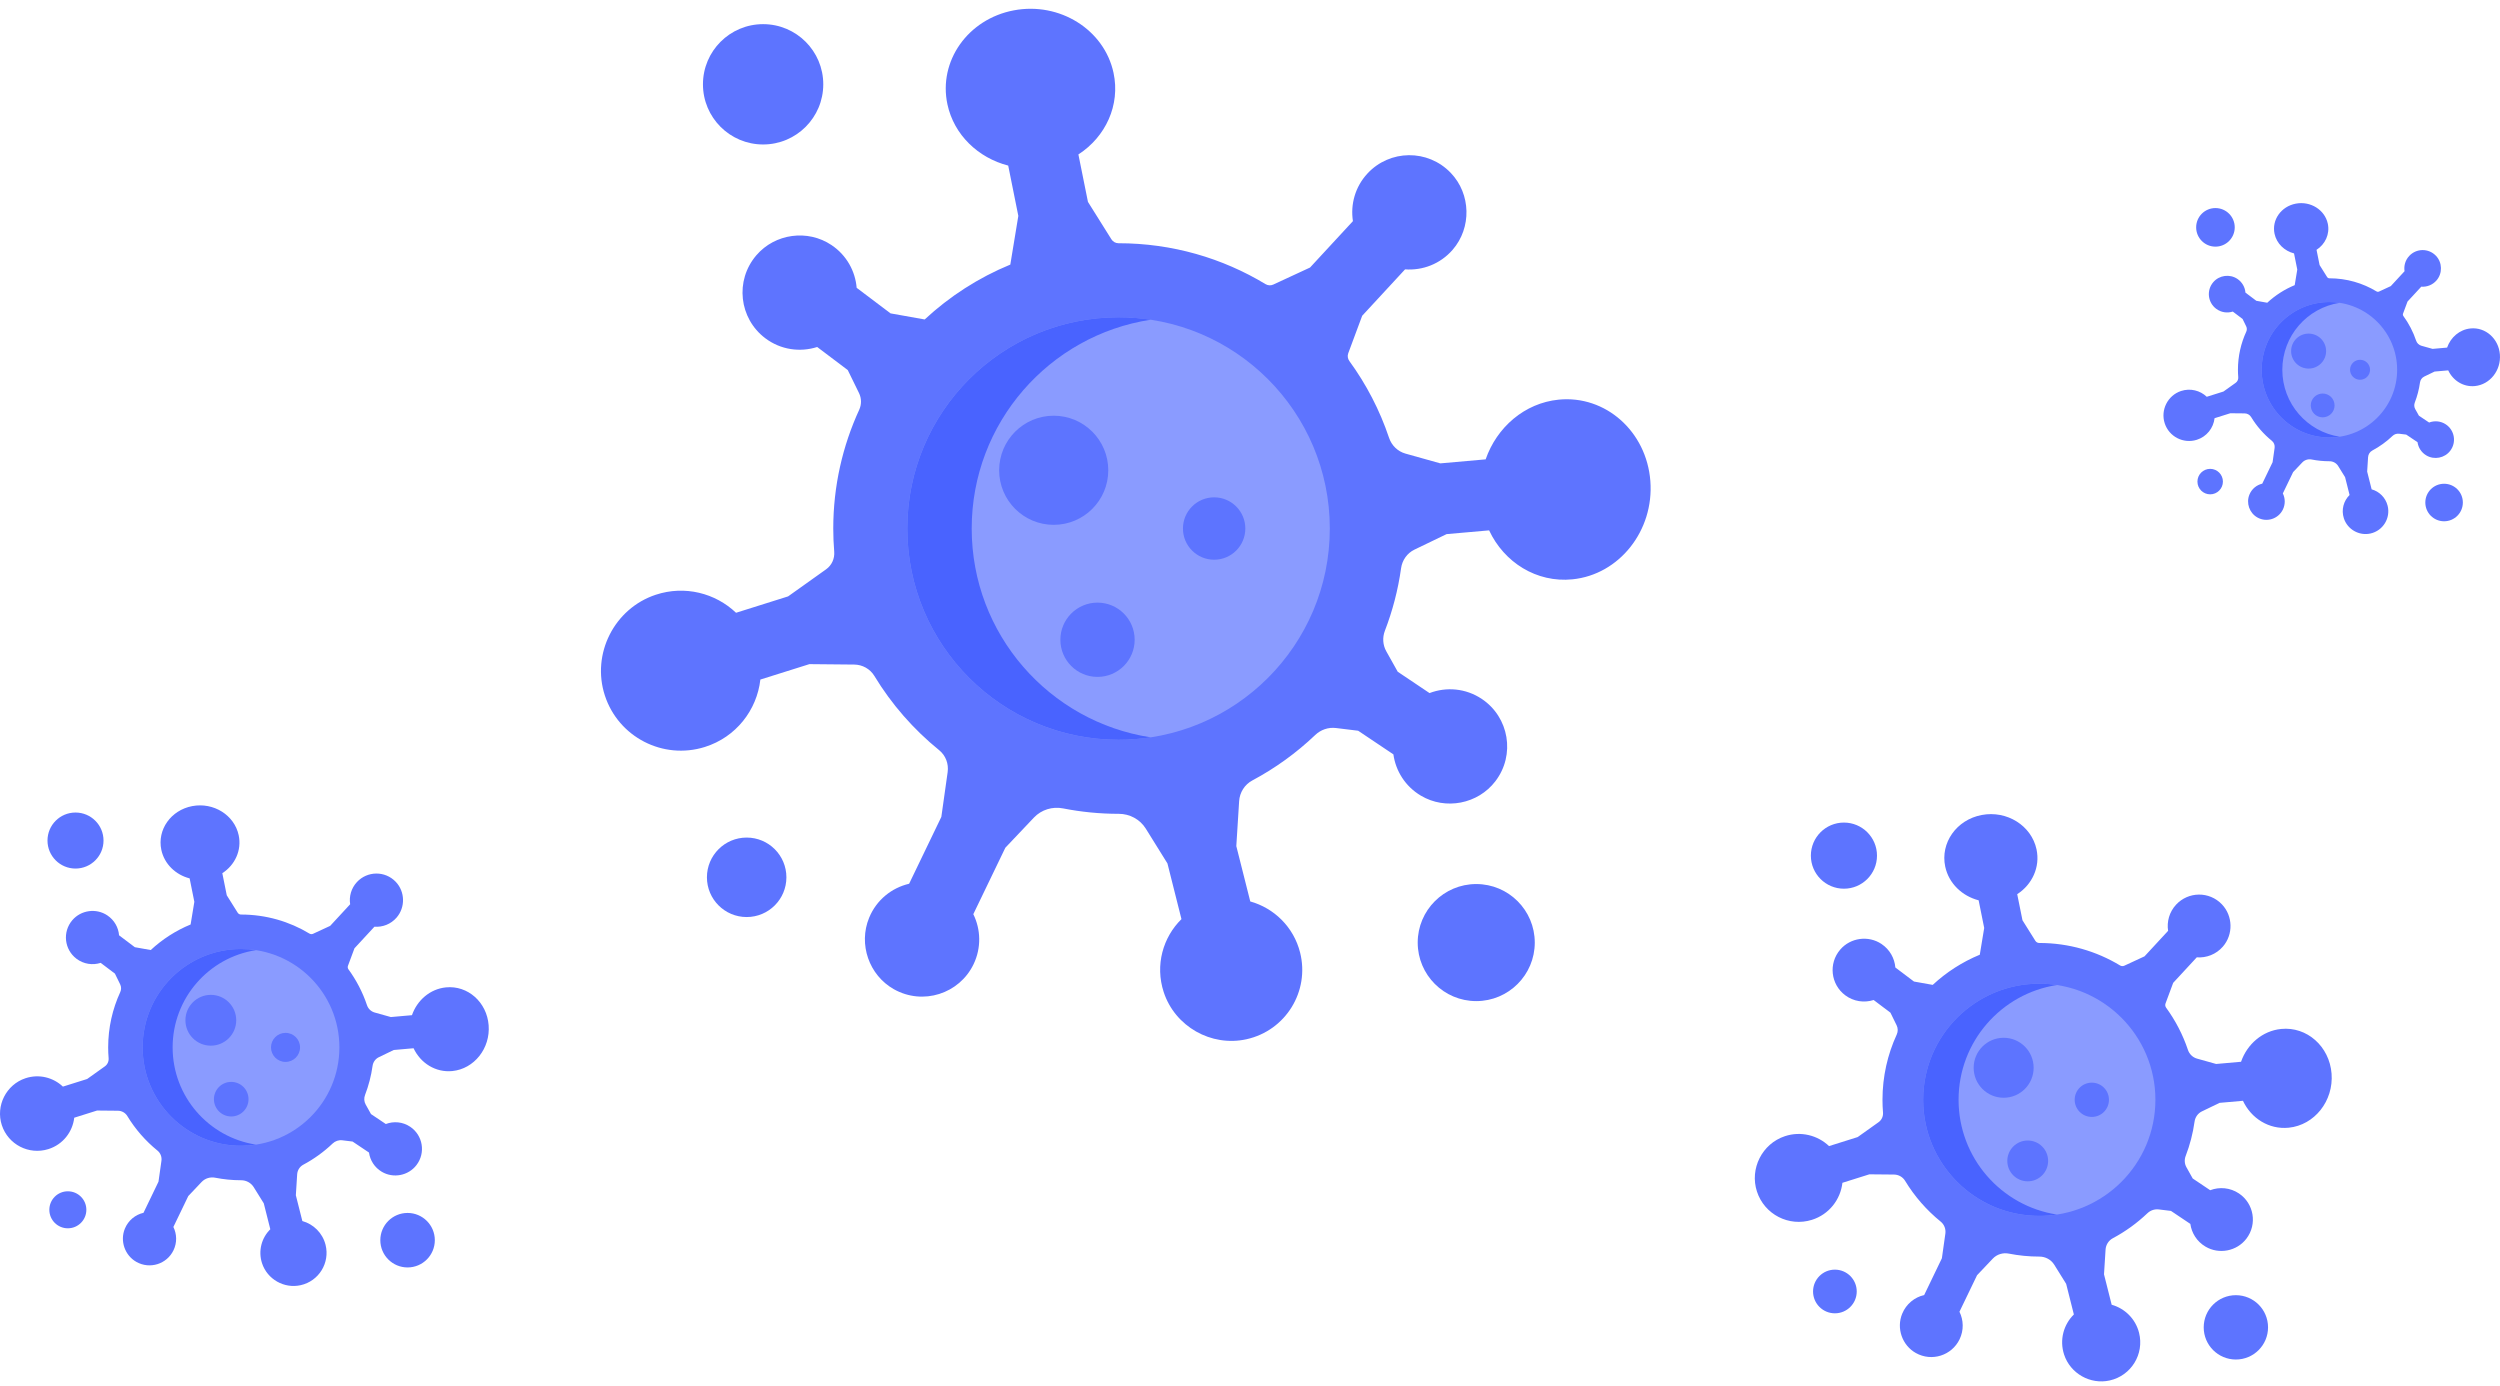 <svg width="312" height="173" viewBox="0 0 312 173" fill="none" xmlns="http://www.w3.org/2000/svg">
<g clip-path="url(#clip0)">
<path d="M205.964 60.026C206.443 66.217 202.087 71.714 196.24 72.3C191.763 72.749 187.713 70.189 185.842 66.19L180.535 66.658L176.528 68.591C175.612 69.032 174.996 69.908 174.855 70.913C174.476 73.625 173.79 76.237 172.835 78.718C172.511 79.559 172.568 80.497 173.008 81.281L174.436 83.833L178.405 86.496C180.497 85.696 182.933 85.888 184.936 87.232C188.332 89.511 189.146 94.201 186.621 97.502C184.447 100.346 180.405 101.128 177.329 99.3C175.369 98.138 174.185 96.207 173.895 94.144L169.497 91.195L166.728 90.857C165.777 90.741 164.83 91.068 164.138 91.73C161.803 93.955 159.164 95.867 156.296 97.397C155.33 97.91 154.711 98.897 154.644 99.987L154.292 105.594L156.033 112.501C158.996 113.328 161.446 115.678 162.251 118.873C163.468 123.704 160.467 128.606 155.574 129.695C151.159 130.679 146.631 128.106 145.227 123.804C144.135 120.447 145.138 116.975 147.447 114.707L145.698 107.759L142.997 103.417C142.273 102.252 140.991 101.563 139.618 101.565C139.61 101.565 139.604 101.565 139.596 101.565C137.231 101.565 134.916 101.33 132.678 100.89C131.345 100.625 129.969 101.046 129.034 102.033L125.465 105.799L121.469 114.088C122.405 115.989 122.488 118.284 121.499 120.341C119.72 124.029 115.184 125.494 111.558 123.456C108.455 121.706 107.111 117.846 108.463 114.548C109.385 112.298 111.296 110.795 113.459 110.292L117.479 101.949L118.268 96.35C118.412 95.318 118.017 94.277 117.206 93.623C114.008 91.027 111.266 87.894 109.122 84.358C108.59 83.479 107.633 82.947 106.605 82.938L101.015 82.884L94.894 84.809C94.464 88.616 91.858 91.998 87.97 93.22C82.747 94.864 77.183 91.992 75.488 86.802C73.793 81.614 76.656 75.939 81.839 74.225C85.467 73.025 89.279 74.022 91.858 76.474L98.354 74.43L103.099 71.049C103.805 70.548 104.18 69.71 104.11 68.851C104.032 67.896 103.991 66.934 103.991 65.96C103.991 60.672 105.154 55.652 107.23 51.137C107.533 50.475 107.525 49.713 107.206 49.058L105.8 46.184L101.985 43.305C99.849 43.989 97.43 43.662 95.505 42.21C92.239 39.745 91.688 35.016 94.391 31.861C96.719 29.144 100.798 28.587 103.769 30.583C105.662 31.853 106.738 33.843 106.911 35.919L111.139 39.109L115.4 39.869C118.501 36.99 122.115 34.657 126.087 33.021L127.087 26.944L125.825 20.666C122.088 19.704 119.055 16.841 118.239 13.024C117.087 7.63 120.793 2.377 126.519 1.293C132.243 0.209 137.817 3.699 138.969 9.093C139.831 13.129 137.974 17.084 134.584 19.274L135.776 25.195L138.704 29.866C138.896 30.172 139.231 30.356 139.591 30.356H139.596C146.301 30.356 152.578 32.221 157.939 35.46C158.234 35.636 158.596 35.66 158.907 35.514L163.492 33.389L168.845 27.598C168.523 25.522 169.115 23.321 170.654 21.659C173.433 18.655 178.191 18.579 181.062 21.583C183.579 24.219 183.676 28.423 181.287 31.175C179.74 32.956 177.521 33.778 175.352 33.616L170 39.407L168.261 44.084C168.14 44.408 168.194 44.771 168.396 45.052C170.508 47.95 172.192 51.178 173.355 54.644C173.676 55.595 174.433 56.336 175.401 56.609L179.754 57.828L185.409 57.328C186.796 53.33 190.259 50.305 194.512 49.877C200.36 49.291 205.488 53.835 205.964 60.026Z" fill="#5E74FF"/>
<path d="M139.596 92.325C154.157 92.325 165.96 80.521 165.96 65.96C165.96 51.4 154.157 39.596 139.596 39.596C125.035 39.596 113.232 51.4 113.232 65.96C113.232 80.521 125.035 92.325 139.596 92.325Z" fill="#8A9BFF"/>
<path d="M121.268 65.96C121.268 52.766 130.96 41.835 143.614 39.9C142.304 39.7 140.962 39.596 139.596 39.596C125.035 39.596 113.232 51.4 113.232 65.96C113.232 80.522 125.035 92.325 139.596 92.325C140.962 92.325 142.304 92.221 143.614 92.021C130.96 90.086 121.268 79.155 121.268 65.96Z" fill="#4963FF"/>
<path d="M95.236 18.03C99.383 18.03 102.744 14.669 102.744 10.522C102.744 6.376 99.383 3.014 95.236 3.014C91.09 3.014 87.729 6.376 87.729 10.522C87.729 14.669 91.09 18.03 95.236 18.03Z" fill="#5D74FF"/>
<path d="M93.184 114.447C95.923 114.447 98.143 112.226 98.143 109.488C98.143 106.749 95.923 104.529 93.184 104.529C90.445 104.529 88.225 106.749 88.225 109.488C88.225 112.226 90.445 114.447 93.184 114.447Z" fill="#5D74FF"/>
<path d="M184.235 124.938C188.269 124.938 191.539 121.668 191.539 117.634C191.539 113.6 188.269 110.329 184.235 110.329C180.201 110.329 176.93 113.6 176.93 117.634C176.93 121.668 180.201 124.938 184.235 124.938Z" fill="#5D74FF"/>
<path d="M131.503 65.5C135.264 65.5 138.313 62.451 138.313 58.69C138.313 54.929 135.264 51.88 131.503 51.88C127.743 51.88 124.694 54.929 124.694 58.69C124.694 62.451 127.743 65.5 131.503 65.5Z" fill="#5D74FF"/>
<path d="M136.97 84.477C139.53 84.477 141.605 82.401 141.605 79.842C141.605 77.282 139.53 75.207 136.97 75.207C134.41 75.207 132.335 77.282 132.335 79.842C132.335 82.401 134.41 84.477 136.97 84.477Z" fill="#5D74FF"/>
<path d="M151.524 69.853C153.674 69.853 155.417 68.11 155.417 65.96C155.417 63.811 153.674 62.068 151.524 62.068C149.375 62.068 147.632 63.811 147.632 65.96C147.632 68.11 149.375 69.853 151.524 69.853Z" fill="#5D74FF"/>
</g>
<g clip-path="url(#clip1)">
<path d="M290.98 133.992C291.243 137.394 288.849 140.415 285.635 140.738C283.175 140.984 280.949 139.577 279.921 137.379L277.004 137.636L274.802 138.699C274.298 138.941 273.959 139.423 273.882 139.975C273.674 141.466 273.297 142.901 272.772 144.265C272.594 144.727 272.625 145.243 272.867 145.674L273.652 147.076L275.833 148.54C276.983 148.1 278.322 148.206 279.423 148.944C281.289 150.197 281.737 152.775 280.349 154.589C279.154 156.152 276.933 156.582 275.242 155.577C274.164 154.938 273.514 153.877 273.355 152.743L270.937 151.122L269.416 150.937C268.893 150.873 268.372 151.053 267.992 151.417C266.708 152.639 265.258 153.69 263.682 154.531C263.151 154.813 262.811 155.356 262.774 155.954L262.58 159.036L263.537 162.833C265.166 163.287 266.512 164.579 266.955 166.335C267.624 168.99 265.974 171.684 263.285 172.283C260.858 172.824 258.369 171.409 257.598 169.045C256.998 167.2 257.549 165.292 258.818 164.045L257.857 160.226L256.372 157.84C255.974 157.2 255.27 156.821 254.515 156.822C254.511 156.822 254.508 156.822 254.503 156.822C253.203 156.822 251.931 156.693 250.701 156.451C249.968 156.305 249.212 156.537 248.698 157.079L246.736 159.149L244.54 163.705C245.054 164.749 245.1 166.011 244.557 167.142C243.579 169.168 241.086 169.974 239.093 168.853C237.387 167.892 236.649 165.77 237.392 163.957C237.898 162.721 238.949 161.895 240.138 161.619L242.347 157.033L242.781 153.956C242.86 153.388 242.643 152.816 242.197 152.457C240.439 151.03 238.933 149.308 237.754 147.365C237.462 146.882 236.936 146.589 236.371 146.584L233.298 146.555L229.934 147.613C229.698 149.705 228.265 151.564 226.129 152.235C223.258 153.139 220.2 151.561 219.268 148.708C218.337 145.856 219.91 142.738 222.759 141.795C224.753 141.136 226.848 141.684 228.265 143.032L231.836 141.908L234.444 140.05C234.832 139.775 235.038 139.314 234.999 138.842C234.956 138.317 234.934 137.788 234.934 137.253C234.934 134.347 235.573 131.587 236.714 129.106C236.881 128.742 236.876 128.323 236.701 127.963L235.928 126.384L233.832 124.801C232.658 125.177 231.328 124.998 230.27 124.2C228.475 122.844 228.172 120.246 229.658 118.512C230.937 117.018 233.179 116.712 234.812 117.809C235.852 118.507 236.444 119.601 236.539 120.742L238.863 122.495L241.205 122.913C242.909 121.33 244.895 120.048 247.078 119.149L247.628 115.809L246.934 112.359C244.881 111.83 243.213 110.256 242.765 108.158C242.132 105.194 244.169 102.307 247.316 101.711C250.462 101.115 253.525 103.033 254.158 105.997C254.632 108.216 253.612 110.39 251.748 111.593L252.404 114.847L254.013 117.415C254.118 117.583 254.303 117.684 254.5 117.684H254.503C258.188 117.684 261.638 118.709 264.585 120.489C264.747 120.586 264.946 120.599 265.117 120.519L267.637 119.351L270.579 116.168C270.402 115.027 270.728 113.818 271.573 112.904C273.101 111.253 275.716 111.211 277.294 112.862C278.677 114.311 278.731 116.622 277.417 118.134C276.567 119.113 275.347 119.565 274.156 119.476L271.213 122.659L270.258 125.229C270.191 125.408 270.221 125.607 270.332 125.761C271.493 127.354 272.419 129.128 273.057 131.033C273.234 131.556 273.65 131.963 274.182 132.113L276.575 132.784L279.683 132.509C280.445 130.311 282.349 128.648 284.686 128.414C287.9 128.091 290.719 130.589 290.98 133.992Z" fill="#5E74FF"/>
<path d="M254.503 151.744C262.506 151.744 268.994 145.256 268.994 137.253C268.994 129.25 262.506 122.763 254.503 122.763C246.5 122.763 240.013 129.25 240.013 137.253C240.013 145.256 246.5 151.744 254.503 151.744Z" fill="#8A9BFF"/>
<path d="M244.429 137.253C244.429 130.001 249.757 123.993 256.712 122.93C255.991 122.82 255.254 122.763 254.503 122.763C246.5 122.763 240.013 129.25 240.013 137.253C240.013 145.256 246.5 151.744 254.503 151.744C255.254 151.744 255.991 151.686 256.712 151.576C249.757 150.513 244.429 144.505 244.429 137.253Z" fill="#4963FF"/>
<path d="M230.122 110.91C232.401 110.91 234.249 109.062 234.249 106.783C234.249 104.504 232.401 102.657 230.122 102.657C227.843 102.657 225.996 104.504 225.996 106.783C225.996 109.062 227.843 110.91 230.122 110.91Z" fill="#5D74FF"/>
<path d="M228.994 163.902C230.5 163.902 231.72 162.682 231.72 161.176C231.72 159.671 230.5 158.451 228.994 158.451C227.489 158.451 226.269 159.671 226.269 161.176C226.269 162.682 227.489 163.902 228.994 163.902Z" fill="#5D74FF"/>
<path d="M279.037 169.668C281.255 169.668 283.052 167.871 283.052 165.654C283.052 163.436 281.255 161.639 279.037 161.639C276.82 161.639 275.023 163.436 275.023 165.654C275.023 167.871 276.82 169.668 279.037 169.668Z" fill="#5D74FF"/>
<path d="M250.055 137C252.122 137 253.798 135.324 253.798 133.257C253.798 131.19 252.122 129.514 250.055 129.514C247.988 129.514 246.313 131.19 246.313 133.257C246.313 135.324 247.988 137 250.055 137Z" fill="#5D74FF"/>
<path d="M253.06 147.43C254.467 147.43 255.607 146.289 255.607 144.882C255.607 143.475 254.467 142.335 253.06 142.335C251.653 142.335 250.512 143.475 250.512 144.882C250.512 146.289 251.653 147.43 253.06 147.43Z" fill="#5D74FF"/>
<path d="M261.059 139.392C262.241 139.392 263.198 138.435 263.198 137.253C263.198 136.072 262.241 135.114 261.059 135.114C259.878 135.114 258.92 136.072 258.92 137.253C258.92 138.435 259.878 139.392 261.059 139.392Z" fill="#5D74FF"/>
</g>
<g clip-path="url(#clip2)">
<path d="M60.983 127.951C61.206 130.834 59.178 133.393 56.455 133.667C54.37 133.875 52.485 132.683 51.613 130.821L49.142 131.039L47.277 131.939C46.85 132.145 46.563 132.552 46.497 133.021C46.321 134.283 46.001 135.499 45.557 136.655C45.406 137.047 45.432 137.483 45.638 137.848L46.302 139.037L48.15 140.277C49.125 139.904 50.259 139.994 51.192 140.619C52.773 141.681 53.152 143.865 51.976 145.402C50.964 146.726 49.082 147.09 47.649 146.239C46.737 145.698 46.185 144.799 46.05 143.838L44.002 142.465L42.713 142.307C42.27 142.253 41.83 142.406 41.507 142.714C40.419 143.75 39.191 144.64 37.855 145.353C37.406 145.592 37.117 146.051 37.086 146.559L36.922 149.17L37.733 152.386C39.113 152.771 40.253 153.865 40.629 155.353C41.195 157.603 39.798 159.885 37.519 160.392C35.463 160.851 33.355 159.652 32.701 157.649C32.193 156.086 32.66 154.469 33.735 153.413L32.92 150.178L31.663 148.156C31.325 147.614 30.729 147.293 30.089 147.294C30.085 147.294 30.083 147.294 30.079 147.294C28.978 147.294 27.9 147.184 26.858 146.979C26.237 146.856 25.596 147.052 25.161 147.512L23.499 149.265L21.638 153.125C22.074 154.01 22.113 155.079 21.652 156.037C20.824 157.754 18.711 158.436 17.023 157.487C15.578 156.672 14.952 154.875 15.582 153.339C16.011 152.292 16.901 151.592 17.908 151.358L19.78 147.473L20.148 144.865C20.215 144.385 20.031 143.9 19.653 143.595C18.164 142.387 16.887 140.928 15.889 139.281C15.641 138.872 15.195 138.624 14.717 138.62L12.114 138.595L9.264 139.491C9.063 141.264 7.85 142.839 6.04 143.408C3.607 144.173 1.017 142.836 0.227 140.419C-0.562 138.003 0.771 135.361 3.184 134.563C4.874 134.004 6.649 134.468 7.85 135.61L10.875 134.659L13.084 133.084C13.413 132.851 13.588 132.461 13.555 132.06C13.519 131.616 13.5 131.168 13.5 130.714C13.5 128.252 14.041 125.914 15.008 123.812C15.149 123.504 15.145 123.149 14.996 122.844L14.342 121.506L12.566 120.165C11.571 120.484 10.444 120.331 9.548 119.655C8.027 118.507 7.771 116.305 9.029 114.836C10.113 113.571 12.013 113.312 13.396 114.241C14.278 114.832 14.779 115.759 14.859 116.726L16.828 118.211L18.812 118.565C20.256 117.224 21.939 116.138 23.788 115.376L24.254 112.546L23.666 109.623C21.927 109.175 20.514 107.842 20.134 106.064C19.598 103.553 21.324 101.107 23.99 100.602C26.655 100.097 29.251 101.723 29.787 104.234C30.189 106.113 29.324 107.955 27.745 108.975L28.3 111.732L29.664 113.907C29.753 114.049 29.909 114.135 30.077 114.135H30.079C33.201 114.135 36.124 115.004 38.621 116.512C38.758 116.594 38.926 116.605 39.071 116.537L41.206 115.548L43.699 112.851C43.549 111.884 43.825 110.859 44.541 110.085C45.835 108.687 48.051 108.651 49.388 110.05C50.56 111.277 50.605 113.235 49.492 114.516C48.772 115.346 47.739 115.729 46.729 115.653L44.236 118.35L43.427 120.528C43.37 120.679 43.395 120.847 43.49 120.978C44.473 122.328 45.257 123.831 45.799 125.445C45.949 125.888 46.301 126.233 46.752 126.36L48.779 126.928L51.412 126.695C52.058 124.833 53.67 123.424 55.651 123.225C58.374 122.952 60.762 125.068 60.983 127.951Z" fill="#5E74FF"/>
<path d="M30.079 142.991C36.859 142.991 42.356 137.495 42.356 130.714C42.356 123.934 36.859 118.438 30.079 118.438C23.299 118.438 17.802 123.934 17.802 130.714C17.802 137.495 23.299 142.991 30.079 142.991Z" fill="#8A9BFF"/>
<path d="M21.544 130.714C21.544 124.57 26.058 119.48 31.95 118.58C31.34 118.486 30.715 118.438 30.079 118.438C23.299 118.438 17.802 123.934 17.802 130.714C17.802 137.495 23.299 142.991 30.079 142.991C30.715 142.991 31.34 142.943 31.95 142.849C26.058 141.948 21.544 136.859 21.544 130.714Z" fill="#4963FF"/>
<path d="M9.423 108.396C11.354 108.396 12.919 106.83 12.919 104.9C12.919 102.969 11.354 101.404 9.423 101.404C7.492 101.404 5.927 102.969 5.927 104.9C5.927 106.83 7.492 108.396 9.423 108.396Z" fill="#5D74FF"/>
<path d="M8.467 153.292C9.743 153.292 10.777 152.258 10.777 150.983C10.777 149.707 9.743 148.674 8.467 148.674C7.192 148.674 6.158 149.707 6.158 150.983C6.158 152.258 7.192 153.292 8.467 153.292Z" fill="#5D74FF"/>
<path d="M50.865 158.177C52.743 158.177 54.266 156.654 54.266 154.776C54.266 152.898 52.743 151.375 50.865 151.375C48.987 151.375 47.464 152.898 47.464 154.776C47.464 156.654 48.987 158.177 50.865 158.177Z" fill="#5D74FF"/>
<path d="M26.311 130.5C28.062 130.5 29.482 129.08 29.482 127.329C29.482 125.578 28.062 124.158 26.311 124.158C24.559 124.158 23.14 125.578 23.14 127.329C23.14 129.08 24.559 130.5 26.311 130.5Z" fill="#5D74FF"/>
<path d="M28.856 139.336C30.048 139.336 31.015 138.37 31.015 137.178C31.015 135.986 30.048 135.02 28.856 135.02C27.664 135.02 26.698 135.986 26.698 137.178C26.698 138.37 27.664 139.336 28.856 139.336Z" fill="#5D74FF"/>
<path d="M35.633 132.527C36.635 132.527 37.446 131.715 37.446 130.714C37.446 129.713 36.635 128.902 35.633 128.902C34.633 128.902 33.821 129.713 33.821 130.714C33.821 131.715 34.633 132.527 35.633 132.527Z" fill="#5D74FF"/>
</g>
<g clip-path="url(#clip3)">
<path d="M311.988 44.245C312.142 46.23 310.746 47.992 308.871 48.18C307.435 48.324 306.137 47.503 305.537 46.221L303.836 46.371L302.551 46.991C302.257 47.132 302.06 47.413 302.015 47.736C301.893 48.605 301.673 49.442 301.367 50.238C301.263 50.508 301.281 50.808 301.423 51.06L301.88 51.878L303.153 52.732C303.824 52.475 304.604 52.537 305.247 52.967C306.335 53.698 306.596 55.202 305.787 56.26C305.09 57.172 303.794 57.423 302.808 56.837C302.179 56.464 301.8 55.845 301.707 55.184L300.297 54.238L299.409 54.13C299.104 54.092 298.801 54.197 298.579 54.41C297.83 55.123 296.984 55.736 296.064 56.226C295.755 56.391 295.556 56.708 295.535 57.057L295.422 58.855L295.98 61.069C296.93 61.334 297.715 62.087 297.974 63.112C298.364 64.661 297.402 66.232 295.833 66.582C294.417 66.897 292.966 66.072 292.516 64.693C292.166 63.617 292.487 62.504 293.227 61.776L292.666 59.549L291.801 58.157C291.568 57.783 291.157 57.562 290.717 57.563C290.715 57.563 290.713 57.563 290.71 57.563C289.952 57.563 289.21 57.488 288.492 57.346C288.065 57.261 287.624 57.397 287.324 57.713L286.18 58.92L284.899 61.578C285.198 62.187 285.225 62.923 284.908 63.583C284.338 64.765 282.883 65.235 281.721 64.581C280.726 64.02 280.295 62.783 280.729 61.725C281.024 61.004 281.637 60.522 282.33 60.361L283.619 57.686L283.872 55.891C283.918 55.56 283.792 55.226 283.532 55.016C282.506 54.184 281.627 53.18 280.94 52.046C280.769 51.764 280.462 51.593 280.133 51.591L278.341 51.574L276.378 52.191C276.24 53.411 275.405 54.495 274.158 54.887C272.484 55.414 270.7 54.494 270.157 52.83C269.613 51.166 270.531 49.347 272.193 48.797C273.356 48.413 274.578 48.732 275.405 49.519L277.488 48.863L279.009 47.779C279.235 47.619 279.356 47.35 279.333 47.074C279.308 46.768 279.295 46.46 279.295 46.148C279.295 44.452 279.668 42.843 280.333 41.395C280.43 41.183 280.428 40.938 280.325 40.729L279.875 39.807L278.652 38.884C277.967 39.103 277.191 38.999 276.574 38.533C275.527 37.743 275.35 36.227 276.217 35.215C276.963 34.344 278.271 34.166 279.224 34.805C279.831 35.212 280.176 35.85 280.231 36.516L281.587 37.539L282.953 37.782C283.947 36.859 285.106 36.111 286.379 35.587L286.7 33.639L286.295 31.626C285.097 31.317 284.125 30.399 283.863 29.175C283.493 27.446 284.682 25.762 286.518 25.415C288.353 25.067 290.14 26.186 290.509 27.915C290.786 29.209 290.19 30.477 289.103 31.179L289.485 33.078L290.424 34.575C290.486 34.673 290.593 34.732 290.708 34.732H290.71C292.86 34.732 294.872 35.33 296.591 36.369C296.686 36.425 296.802 36.433 296.902 36.386L298.372 35.705L300.088 33.848C299.985 33.182 300.174 32.477 300.668 31.944C301.559 30.981 303.084 30.957 304.005 31.92C304.812 32.765 304.843 34.113 304.077 34.995C303.581 35.566 302.869 35.83 302.174 35.778L300.458 37.634L299.901 39.134C299.862 39.238 299.879 39.354 299.944 39.444C300.621 40.373 301.161 41.408 301.534 42.519C301.637 42.825 301.879 43.062 302.19 43.15L303.585 43.54L305.398 43.38C305.843 42.098 306.953 41.128 308.317 40.991C310.192 40.803 311.836 42.26 311.988 44.245Z" fill="#5E74FF"/>
<path d="M290.71 54.6C295.379 54.6 299.163 50.816 299.163 46.148C299.163 41.479 295.379 37.695 290.71 37.695C286.042 37.695 282.257 41.479 282.257 46.148C282.257 50.816 286.042 54.6 290.71 54.6Z" fill="#8A9BFF"/>
<path d="M284.834 46.148C284.834 41.917 287.941 38.413 291.998 37.792C291.578 37.728 291.148 37.695 290.71 37.695C286.042 37.695 282.257 41.479 282.257 46.148C282.257 50.816 286.042 54.6 290.71 54.6C291.148 54.6 291.578 54.567 291.998 54.503C287.941 53.882 284.834 50.378 284.834 46.148Z" fill="#4963FF"/>
<path d="M276.488 30.781C277.817 30.781 278.895 29.703 278.895 28.373C278.895 27.044 277.817 25.966 276.488 25.966C275.159 25.966 274.081 27.044 274.081 28.373C274.081 29.703 275.159 30.781 276.488 30.781Z" fill="#5D74FF"/>
<path d="M275.83 61.693C276.708 61.693 277.42 60.981 277.42 60.103C277.42 59.225 276.708 58.513 275.83 58.513C274.952 58.513 274.24 59.225 274.24 60.103C274.24 60.981 274.952 61.693 275.83 61.693Z" fill="#5D74FF"/>
<path d="M305.022 65.056C306.315 65.056 307.364 64.008 307.364 62.715C307.364 61.421 306.315 60.373 305.022 60.373C303.728 60.373 302.68 61.421 302.68 62.715C302.68 64.008 303.728 65.056 305.022 65.056Z" fill="#5D74FF"/>
<path d="M288.116 46C289.321 46 290.299 45.022 290.299 43.817C290.299 42.611 289.321 41.633 288.116 41.633C286.91 41.633 285.932 42.611 285.932 43.817C285.932 45.022 286.91 46 288.116 46Z" fill="#5D74FF"/>
<path d="M289.868 52.084C290.689 52.084 291.354 51.419 291.354 50.598C291.354 49.777 290.689 49.112 289.868 49.112C289.047 49.112 288.382 49.777 288.382 50.598C288.382 51.419 289.047 52.084 289.868 52.084Z" fill="#5D74FF"/>
<path d="M294.535 47.395C295.224 47.395 295.782 46.837 295.782 46.148C295.782 45.459 295.224 44.9 294.535 44.9C293.845 44.9 293.287 45.459 293.287 46.148C293.287 46.837 293.845 47.395 294.535 47.395Z" fill="#5D74FF"/>
</g>
<defs>
<clipPath id="clip0">
<rect x="75" width="131" height="131" fill="white"/>
</clipPath>
<clipPath id="clip1">
<rect x="219" y="101" width="72" height="72" fill="white"/>
</clipPath>
<clipPath id="clip2">
<rect y="100" width="61" height="61" fill="white"/>
</clipPath>
<clipPath id="clip3">
<rect x="270" y="25" width="42" height="42" fill="white"/>
</clipPath>
</defs>
</svg>
